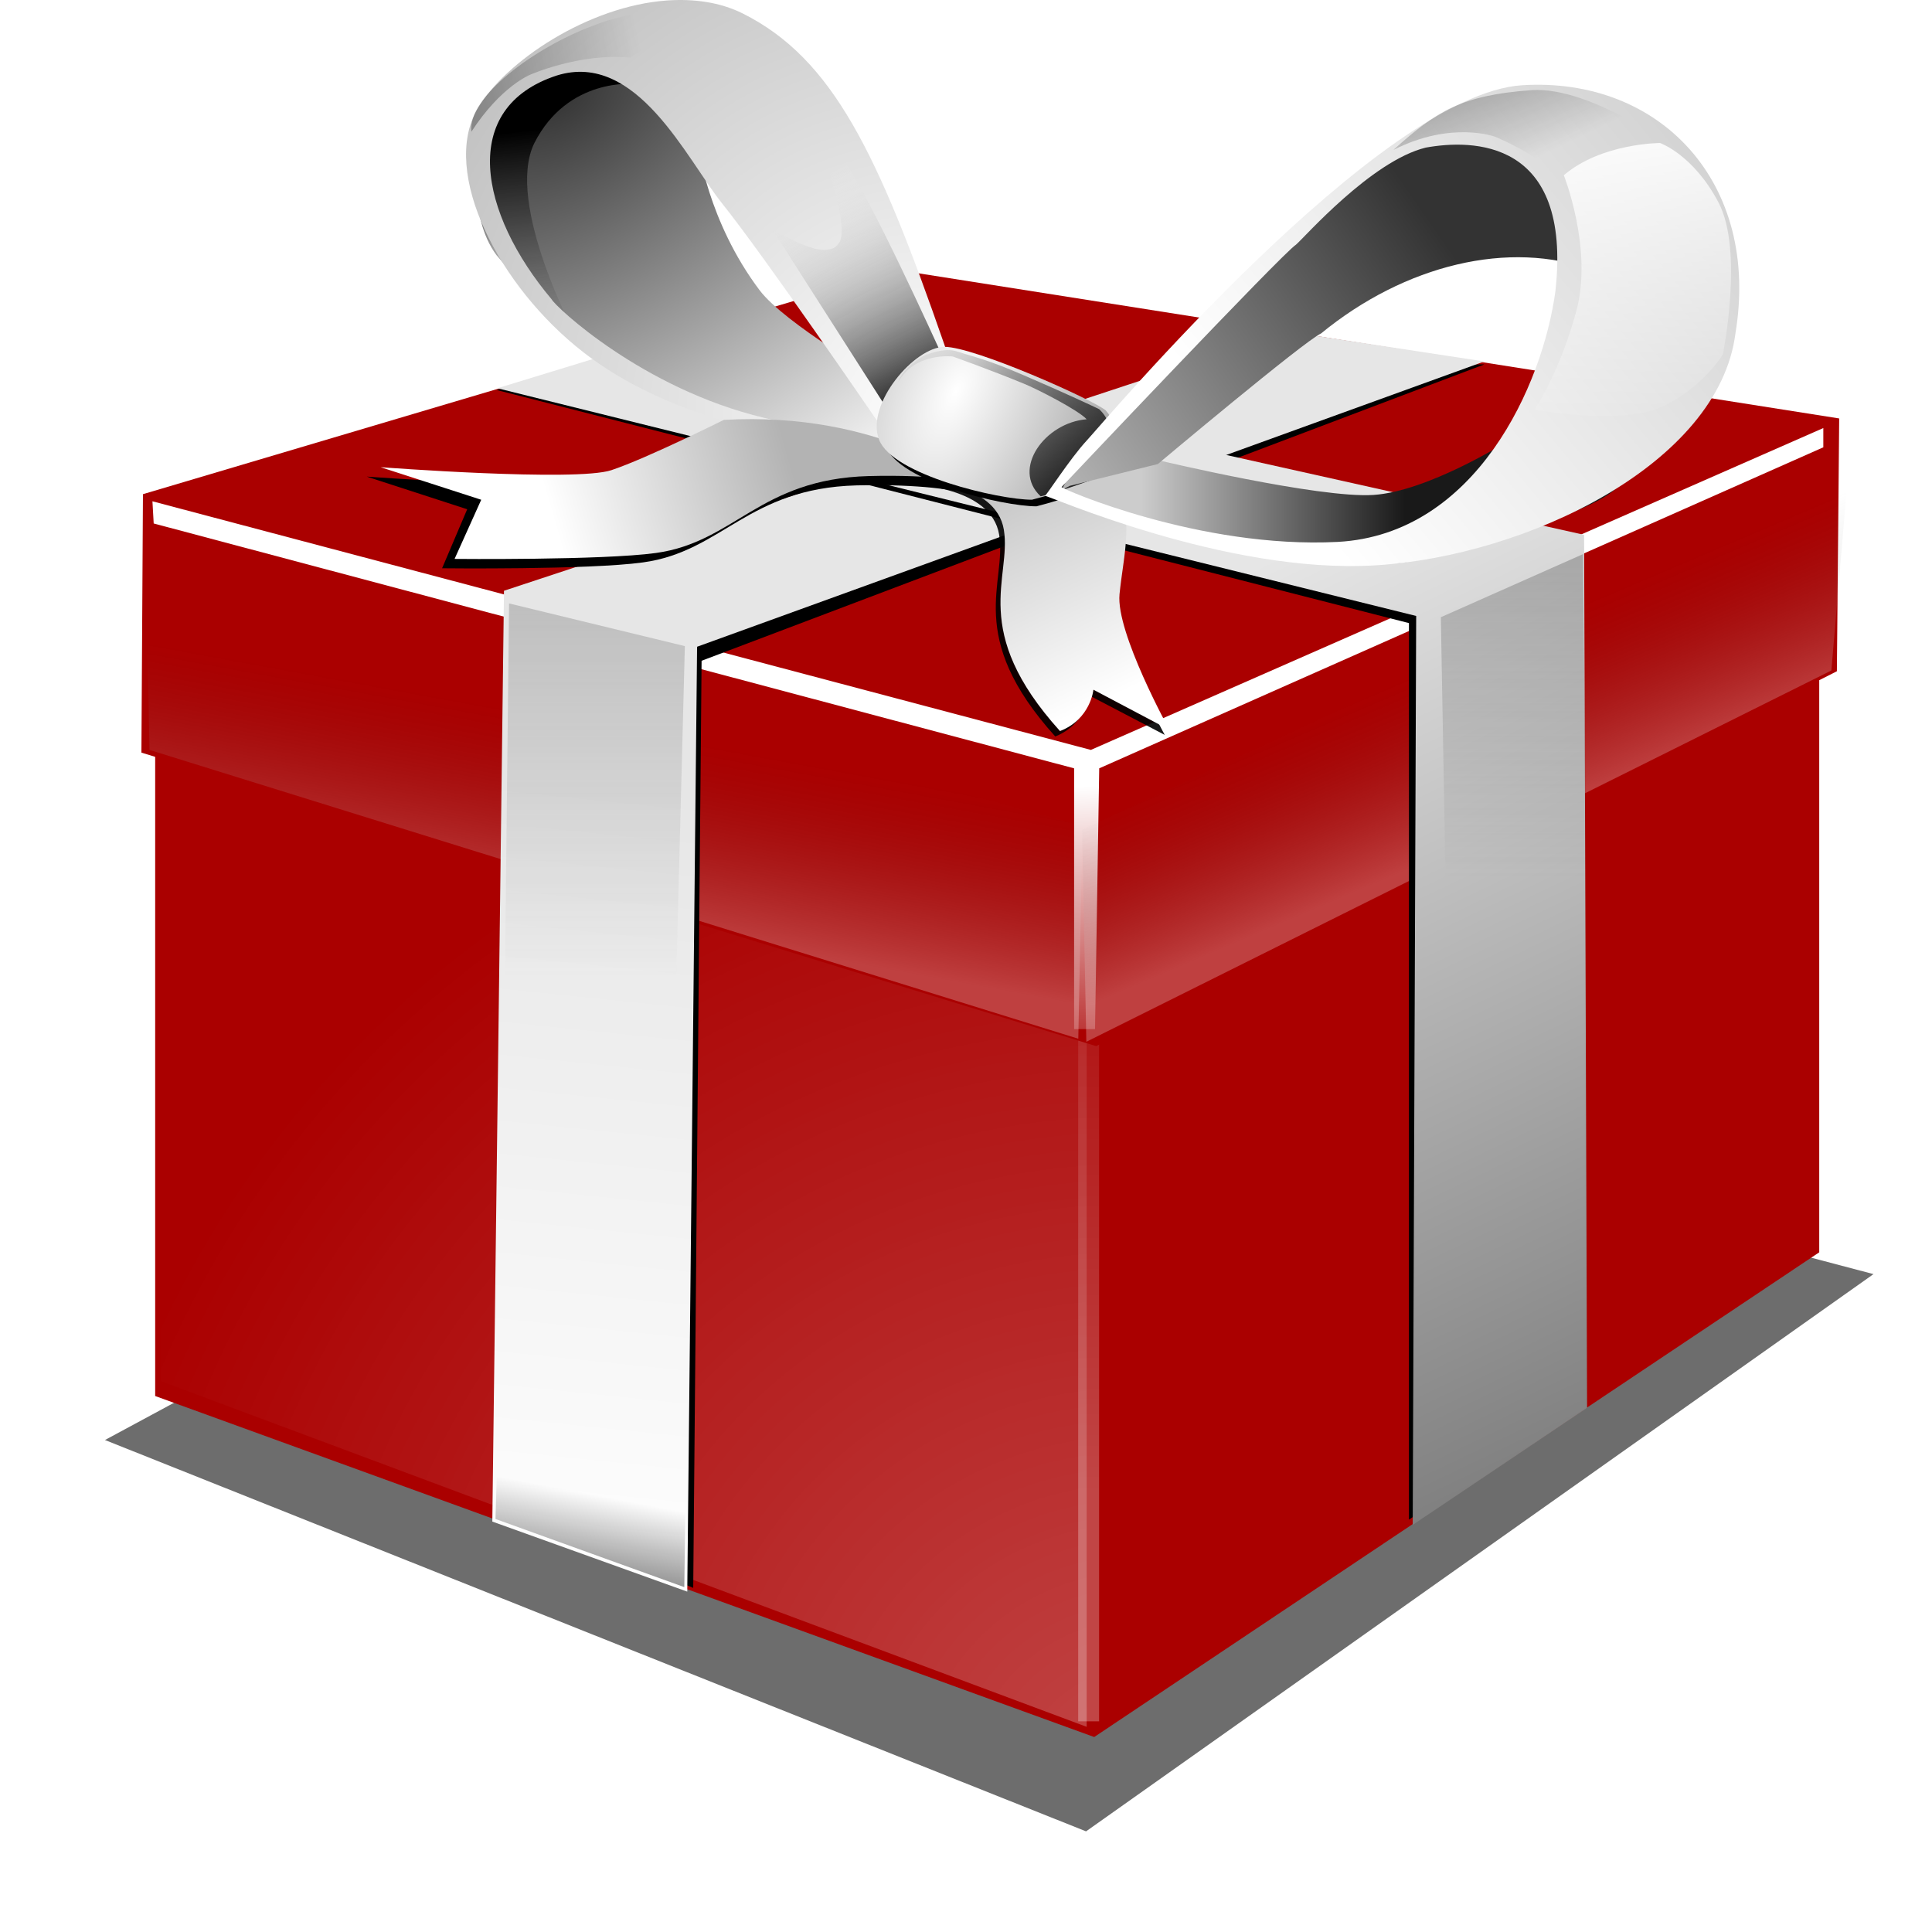 <?xml version="1.0"?>
<svg xmlns:rdf="http://www.w3.org/1999/02/22-rdf-syntax-ns#" xmlns="http://www.w3.org/2000/svg" xmlns:cc="http://creativecommons.org/ns#" xmlns:xlink="http://www.w3.org/1999/xlink" xmlns:dc="http://purl.org/dc/elements/1.1/" id="svg5520" viewBox="-40 0 730 730" version="1.0">
  <defs id="defs5522">
    <filter id="filter5389">
      <feGaussianBlur id="feGaussianBlur5391" stdDeviation="0.08"/>
    </filter>
    <filter id="filter5115">
      <feGaussianBlur id="feGaussianBlur5117" stdDeviation="0.07"/>
    </filter>
    <linearGradient id="linearGradient5119">
      <stop id="stop5121" offset="0"/>
      <stop id="stop5123" stop-opacity="0" offset="1"/>
    </linearGradient>
    <filter id="filter5073">
      <feGaussianBlur id="feGaussianBlur5075" stdDeviation="0.053"/>
    </filter>
    <filter id="filter4943">
      <feGaussianBlur id="feGaussianBlur4945" stdDeviation="0.105"/>
    </filter>
    <filter id="filter4875">
      <feGaussianBlur id="feGaussianBlur4877" stdDeviation="0.084"/>
    </filter>
    <filter id="filter5203">
      <feGaussianBlur id="feGaussianBlur5205" stdDeviation="0.149"/>
    </filter>
    <filter id="filter4358" y="-.1" width="1.048" x="-.024" height="1.201">
      <feGaussianBlur id="feGaussianBlur4360" stdDeviation="0.14"/>
    </filter>
    <filter id="filter4332">
      <feGaussianBlur id="feGaussianBlur4334" stdDeviation="0.08"/>
    </filter>
    <filter id="filter4009">
      <feGaussianBlur id="feGaussianBlur4011" stdDeviation="0.151"/>
    </filter>
    <linearGradient id="linearGradient3969">
      <stop id="stop3971" stop-color="#4d4d4d" offset="0"/>
      <stop id="stop3973" stop-color="#4d4d4d" stop-opacity="0" offset="1"/>
    </linearGradient>
    <filter id="filter3954">
      <feGaussianBlur id="feGaussianBlur3956" stdDeviation="0.146"/>
    </filter>
    <filter id="filter3936">
      <feGaussianBlur id="feGaussianBlur3938" stdDeviation="0.191"/>
    </filter>
    <filter id="filter3840">
      <feGaussianBlur id="feGaussianBlur3842" stdDeviation="0.291"/>
    </filter>
    <filter id="filter4286">
      <feGaussianBlur id="feGaussianBlur4288" stdDeviation="0.18"/>
    </filter>
    <linearGradient id="linearGradient4224">
      <stop id="stop4226" stop-color="#fff" offset="0"/>
      <stop id="stop4228" stop-color="#4d4d4d" stop-opacity="0" offset="1"/>
    </linearGradient>
    <filter id="filter3888" y="-.024" width="2.454" x="-.727" height="1.049">
      <feGaussianBlur id="feGaussianBlur3890" stdDeviation="0.157"/>
    </filter>
    <linearGradient id="linearGradient3892">
      <stop id="stop3894" stop-color="#fff" offset="0"/>
      <stop id="stop3896" stop-color="#fff" stop-opacity="0" offset="1"/>
    </linearGradient>
    <filter id="filter4049">
      <feGaussianBlur id="feGaussianBlur4051" stdDeviation="0.287"/>
    </filter>
    <filter id="filter4715" y="-.133" width="1.119" x="-.06" height="1.266">
      <feGaussianBlur id="feGaussianBlur4717" stdDeviation="2.386"/>
    </filter>
    <radialGradient id="radialGradient2650" gradientUnits="userSpaceOnUse" cy="238.35" cx="985.76" gradientTransform="matrix(1.164 -1.975 2.046 1.206 -614.23 1863.9)" r="11.035">
      <stop id="stop4027" stop-color="#fff" offset="0"/>
      <stop id="stop4029" stop-color="#fff" stop-opacity="0" offset="1"/>
    </radialGradient>
    <linearGradient id="linearGradient2652" x1="1002.9" xlink:href="#linearGradient3892" gradientUnits="userSpaceOnUse" x2="1002.9" y1="233.49" y2="218.97"/>
    <linearGradient id="linearGradient2654" x1="991.58" xlink:href="#linearGradient4224" gradientUnits="userSpaceOnUse" y1="219.12" gradientTransform="translate(16.514 -35.636)" x2="992.39" y2="214.7"/>
    <linearGradient id="linearGradient2656" x1="1002.8" xlink:href="#linearGradient3892" gradientUnits="userSpaceOnUse" y1="215.93" gradientTransform="translate(16.514 -35.636)" x2="1003.1" y2="223.38"/>
    <linearGradient id="linearGradient2660" x1="991.58" xlink:href="#linearGradient4224" gradientUnits="userSpaceOnUse" y1="219.12" gradientTransform="translate(30.258 -36.49)" x2="992.39" y2="214.7"/>
    <linearGradient id="linearGradient2666" x1="991.1" xlink:href="#linearGradient3969" gradientUnits="userSpaceOnUse" y1="208.36" gradientTransform="translate(16.514 -35.636)" x2="991.1" y2="220.49"/>
    <linearGradient id="linearGradient2670" x1="991.1" xlink:href="#linearGradient3969" gradientUnits="userSpaceOnUse" y1="208.36" gradientTransform="translate(22.384 -.586)" x2="991.1" y2="220.49"/>
    <linearGradient id="linearGradient2672" x1="999.14" gradientUnits="userSpaceOnUse" y1="206.81" gradientTransform="translate(17.482 -35.69)" x2="1003" y2="213.36">
      <stop id="stop4364" stop-color="#b3b3b3" offset="0"/>
      <stop id="stop4366" stop-color="#fff" offset="1"/>
    </linearGradient>
    <linearGradient id="linearGradient2674" y2="164.62" gradientUnits="userSpaceOnUse" y1="170.13" x2="1006.1" x1="1006.7">
      <stop id="stop5135" stop-color="#7f7f7f" stop-opacity="0" offset="0"/>
      <stop id="stop5137" offset="1"/>
    </linearGradient>
    <linearGradient id="linearGradient2680" y2="165.69" gradientUnits="userSpaceOnUse" y1="170.63" x2="1013" x1="1015.5">
      <stop id="stop4893" stop-color="#333" offset="0"/>
      <stop id="stop4895" stop-color="#fff" stop-opacity="0" offset="1"/>
    </linearGradient>
    <linearGradient id="linearGradient2686" y2="169.45" gradientUnits="userSpaceOnUse" y1="174.22" x2="1015.7" x1="1019.5">
      <stop id="stop4951" offset="0"/>
      <stop id="stop4953" stop-opacity="0" offset="1"/>
    </linearGradient>
    <linearGradient id="linearGradient2688" y2="174.3" gradientUnits="userSpaceOnUse" y1="166.91" x2="1017.1" x1="1027.7">
      <stop id="stop4817" stop-color="#333" offset="0"/>
      <stop id="stop4819" stop-color="#ccc" offset="1"/>
    </linearGradient>
    <linearGradient id="linearGradient2690" y2="174.4" gradientUnits="userSpaceOnUse" y1="164.83" x2="1025.1" x1="1036.5">
      <stop id="stop4809" stop-color="#ccc" offset="0"/>
      <stop id="stop4811" stop-color="#fff" offset="1"/>
    </linearGradient>
    <linearGradient id="linearGradient2692" x1="1004.5" xlink:href="#linearGradient5119" gradientUnits="userSpaceOnUse" x2="1008.6" y1="162.97" y2="162.04"/>
    <linearGradient id="linearGradient2694" x1="1006.5" xlink:href="#linearGradient5119" gradientUnits="userSpaceOnUse" y1="161.72" gradientTransform="translate(22.425 .718)" x2="1008.2" y2="163.86"/>
    <linearGradient id="linearGradient2696" y2="171.9" gradientUnits="userSpaceOnUse" y1="164.11" x2="1032.4" x1="1031.8">
      <stop id="stop5295" stop-color="#fff" offset="0"/>
      <stop id="stop5297" stop-color="#fff" stop-opacity="0" offset="1"/>
    </linearGradient>
    <linearGradient id="linearGradient2706" x1="1020.7" gradientUnits="userSpaceOnUse" y1="173.07" gradientTransform="matrix(15.815 0 0 15.815 -15731 -2436.6)" x2="1027" y2="173.07">
      <stop id="stop5399" stop-color="#ccc" offset="0"/>
      <stop id="stop5401" stop-color="#191919" offset="1"/>
    </linearGradient>
    <radialGradient id="radialGradient2709" gradientUnits="userSpaceOnUse" cy="205.93" cx="999.93" gradientTransform="matrix(55.986 25.92 -51.367 110.96 -45063 -48503)" r="2.865">
      <stop id="stop4803" stop-color="#fff" offset="0"/>
      <stop id="stop4805" offset="1"/>
    </radialGradient>
    <linearGradient id="linearGradient2714" x1="1012.3" gradientUnits="userSpaceOnUse" y1="172.48" gradientTransform="matrix(15.815 0 0 15.815 -15731 -2436.6)" x2="1006.7" y2="174.09">
      <stop id="stop2957" stop-color="#b3b3b3" offset="0"/>
      <stop id="stop2959" stop-color="#fff" offset="1"/>
    </linearGradient>
    <radialGradient id="radialGradient2717" gradientUnits="userSpaceOnUse" cy="209.14" cx="990.44" gradientTransform="matrix(-28.792 -35.184 33.772 -27.637 21787 40907)" r="5.838">
      <stop id="stop4206" stop-color="#fff" offset="0"/>
      <stop id="stop4208" stop-color="#b3b3b3" offset="1"/>
    </radialGradient>
    <linearGradient id="linearGradient2726" x1="990.99" gradientUnits="userSpaceOnUse" y1="237.27" gradientTransform="matrix(15.815 0 0 15.815 -15470 -3000.2)" x2="991.81" y2="232.99">
      <stop id="stop4017" offset="0"/>
      <stop id="stop4019" stop-opacity="0" offset="1"/>
    </linearGradient>
    <radialGradient id="radialGradient2730" gradientUnits="userSpaceOnUse" cy="164.89" cx="1006.3" gradientTransform="matrix(15.657 27.812 -42.83 24.111 -8504.3 -31809)" r="5.473">
      <stop id="stop4825" stop-color="#333" offset="0"/>
      <stop id="stop4827" stop-color="#efefef" offset="1"/>
    </radialGradient>
    <linearGradient id="linearGradient2733" x1="1007.9" gradientUnits="userSpaceOnUse" y1="210.21" gradientTransform="matrix(15.815 0 0 15.815 -15470 -3000.2)" x2="1020" y2="235.48">
      <stop id="stop4306" stop-color="#e6e6e6" offset="0"/>
      <stop id="stop4308" stop-color="#666" offset="1"/>
    </linearGradient>
    <linearGradient id="linearGradient2738" x1="994.01" gradientUnits="userSpaceOnUse" y1="235.88" gradientTransform="matrix(15.815 0 0 15.815 -15470 -3000.2)" x2="996.02" y2="216.38">
      <stop id="stop3960" stop-color="#fff" offset="0"/>
      <stop id="stop3962" stop-color="#e6e6e6" offset="1"/>
    </linearGradient>
  </defs>
  <g id="layer1" transform="translate(-20.219 -117.73)">
    <path id="path4665" opacity=".756" d="m1281.8 669.91l53.2 20.64 42.7-29.39-53.2-13.65-42.7 22.4z" fill-rule="evenodd" transform="matrix(6.968 0 0 7.164 -8911.7 -4137.4)" filter="url(#filter4715)"/>
    <path id="path3105" fill-rule="evenodd" fill="#a00" d="m38.852 368.18v277.03l354.81 128.85 273.95-183.15v-263.18l-281.65 149.29-347.11-108.84z"/>
    <path id="path3107" opacity=".525" d="m997.28 194.51l22.12 8.26v-17.07l-22.12-6.72v15.53z" fill-rule="evenodd" transform="matrix(15.815 0 0 15.815 -15731 -2436.6)" filter="url(#filter4049)" fill="url(#radialGradient2650)"/>
    <rect id="rect3109" opacity=".522" transform="matrix(18.002 0 0 18.002 -17663 -3520.4)" height="15.805" filter="url(#filter3888)" width=".439" y="222.42" x="1002.7" fill="url(#linearGradient2652)"/>
    <path id="path3111" fill="#a00" d="m319.5 219.77l355.65 56.07-0.87 95.52-279.89 141.64-360.74-110.9 0.584-97.65 285.27-84.68z"/>
    <path id="path3113" opacity=".5" d="m996.92 175.07l0.09 4.36 22.19 6.9 0.1-5.08-22.38-6.18z" fill-rule="evenodd" transform="matrix(15.815 0 0 15.815 -15731 -2436.6)" filter="url(#filter4286)" fill="url(#linearGradient2654)"/>
    <path id="path3115" d="m997.08 173.49l22.42 5.94 17.5-7.69v0.46l-17.3 7.67-0.1 6.23h-0.5v-6.23l-21.99-5.85-0.03-0.53z" fill-rule="evenodd" transform="matrix(15.815 0 0 15.815 -15731 -2436.6)" filter="url(#filter3840)" fill="url(#linearGradient2656)"/>
    <path id="path3117" filter="url(#filter3936)" fill-rule="evenodd" transform="matrix(15.815 0 0 15.815 -15731 -2436.6)" d="m1023.9 170.19l-18.3 5.78-0.2 21.61 4.6 1.87 0.2-22.15 18.7-7.08-5-0.03z"/>
    <path id="path3119" fill-rule="evenodd" fill="url(#linearGradient2738)" d="m467.13 243.06l-296.48 97.89-4.41 351.7 73.66 26.47 3.71-357.02 297.45-107.8-73.93-11.24z"/>
    <path id="path3121" opacity=".5" d="m1014.7 176.33l0.4 4.61 17.8 4.54 0.1-5.09-18.3-4.06z" fill-rule="evenodd" transform="matrix(-15.815 3.848 0 15.815 16726 -6396.6)" filter="url(#filter4286)" fill="url(#linearGradient2660)"/>
    <path id="path3123" filter="url(#filter3954)" fill-rule="evenodd" transform="matrix(15.815 0 0 15.815 -15731 -2436.6)" d="m1005.3 170.83l21.8 5.57v21.42l4.2-2.82-0.2-20.54-21.6-4.75-4.2 1.12z"/>
    <path id="path3125" fill-rule="evenodd" fill="url(#linearGradient2733)" d="m168.16 264.43l347.16 86.04-1.31 343.43 65.88-44.22-1.13-329.87-342.1-76.34-68.5 20.96z"/>
    <path id="path3127" fill-rule="evenodd" fill="url(#radialGradient2730)" d="m244.01 172.71s3.45 28.5 23.26 54.73c9.4 12.45 45.83 33.52 45.83 33.52l19.85 23.94s-20.53 6.85-30.79 5.48-61.17-16.14-80.32-27.09c-19.16-10.94-53.36-49.52-55.42-58.42-2.05-8.89-11.5-32.01-3.29-47.07 8.21-15.05 24.1-22.03 28.89-22.72 4.79-0.68 49.94 22.58 49.94 22.58l2.05 15.05z"/>
    <path id="path3129" opacity=".591" d="m1005.6 175.93l4.2 1.02-0.3 11.59-4-3.55 0.1-9.06z" fill-rule="evenodd" transform="matrix(15.815 0 0 15.815 -15731 -2436.6)" filter="url(#filter4009)" fill="url(#linearGradient2666)"/>
    <path id="path3131" fill-rule="evenodd" fill="url(#linearGradient2726)" d="m168.62 651.7l-1.18 39.97 71.34 25.75 0.59-44.11-70.75-21.61z"/>
    <path id="path3133" opacity=".674" d="m1011.5 210.58l4.1 1.82-0.2 11.19-4-3.55 0.1-9.46z" fill-rule="evenodd" transform="matrix(-13.1 0 0 13.1 13829 -2431.5)" filter="url(#filter4009)" fill="url(#linearGradient2670)"/>
    <g id="g3135" transform="matrix(15.741 1.527 -1.527 15.741 -15388 -3975.6)" fill-rule="evenodd">
      <path id="path3137" opacity=".953" filter="url(#filter4332)" d="m1015 173.21s1.9-0.14 2.2 0.99-0.6 2.48 1.8 4.67c0.7-0.36 0.7-1.06 0.7-1.06l1.9 0.77s-1.5-2.19-1.5-3.11c0-0.91 0.2-2.05-0.4-2.4-0.7-0.35-3.8-0.35-3.8-0.35l-0.9 0.49z"/>
      <path id="path3139" fill="url(#linearGradient2672)" d="m1015.1 173.08s1.9-0.14 2.2 0.99-0.6 2.47 1.8 4.66c0.7-0.35 0.7-1.06 0.7-1.06l1.9 0.78s-1.5-2.19-1.5-3.11 0.2-2.05-0.4-2.4c-0.7-0.36-3.8-0.36-3.8-0.36l-0.9 0.5z"/>
    </g>
    <path id="path3141" filter="url(#filter4358)" fill-rule="evenodd" transform="matrix(15.815 0 0 15.815 -15731 -2436.6)" d="m1010.4 171.77s-1.8 0.92-2.7 1.2c-0.8 0.28-5.5-0.07-5.5-0.07l2.4 0.78-0.6 1.41s3.5 0.04 4.8-0.14c1.9-0.26 2.5-1.77 5.1-1.84 1.6-0.04 2.4 0.14 2.4 0.14s-2.1-1.69-5.9-1.48z"/>
    <path id="path3143" d="m1008.6 163.52s-1.1-0.63-1.5-0.63c-0.5 0-2 0.58-2.1 1.36-0.2 0.79-0.4 2.42 0.3 3.36 0.8 0.95 1.9 1.94 1.9 1.94s-1.7-3.16-1-4.61c0.8-1.59 2.4-1.42 2.4-1.42z" fill-rule="evenodd" transform="matrix(15.815 0 0 15.815 -15731 -2436.6)" filter="url(#filter5203)" fill="url(#linearGradient2674)"/>
    <path id="path3145" fill-rule="evenodd" fill="url(#radialGradient2717)" d="m232.25 117.91c-29.76 2.09-61.2 23.06-71.66 41.02-13.95 23.95 8.02 67.13 40.3 92.09 44.25 34.2 110.44 35.47 110.44 35.47 0-1.03 43.23 11.95 25.7-38.6-25.18-72.57-42.19-108.02-76.11-125.04-8.69-4.36-18.75-5.64-28.67-4.94zm-41.62 28.34c30.19-9.41 49.04 31.59 62.38 48.27 16.42 20.52 57.82 81.05 57.82 81.05l8.4 10.87s-4.57 0.08-50.41-10.87c-45.83-10.95-78.79-42-80.16-44.74-27.31-32.41-35.35-72.42 1.97-84.58z"/>
    <path id="path3147" fill-rule="evenodd" fill="url(#linearGradient2714)" d="m253.71 276.38s-29.07 14.53-42.48 19-87.19-1.12-87.19-1.12l38.01 12.3-10.07 22.35s55.74 0.55 76.02-2.23c29.92-4.1 39.12-27.95 80.48-29.07 24.81-0.67 38.01 2.24 38.01 2.24s-33.54-26.83-92.78-23.47z"/>
    <path id="path3149" filter="url(#filter4875)" fill-rule="evenodd" transform="matrix(15.815 0 0 15.815 -15731 -2436.6)" d="m1019.9 171.39s-3.1-1.43-3.8-1.43-1.9 1.37-1.5 2.21c0.3 0.85 2.8 1.44 3.6 1.44 0.7-0.18 1.3-0.4 2-0.72 0-0.45-0.3-1.5-0.3-1.5z"/>
    <path id="path3151" d="m1011.9 167.01l2.8 4.38 1.4-1.04s-1.4-3.13-2.2-4.52-1.3-2.02-1.3-2.02 1.2 2.92 0.9 3.48-1.5-0.28-1.6-0.28z" fill-rule="evenodd" transform="matrix(15.815 0 0 15.815 -15731 -2436.6)" filter="url(#filter4943)" fill="url(#linearGradient2680)"/>
    <path id="path3153" fill-rule="evenodd" fill="url(#radialGradient2709)" d="m398.03 272.81c-4.89-4.12-49.56-24.03-60.91-24.03s-29.91 21.66-24.76 35.07c5.16 13.41 45.39 22.7 57.77 22.7 11.03-2.83 21.05-6.33 31.98-11.35 0-7.22 2.15-15.29-4.08-22.39z"/>
    <path id="path3155" fill-rule="evenodd" fill="url(#linearGradient2706)" d="m379.46 306.11s35.54 13.03 57.43 16.45 66.4 10.92 77.35 6.81c10.94-4.1 70.46-16.42 78.67-29.41 8.21-13-43.78-15.06-43.78-15.06s-29.42 18.48-49.95 19.84c-20.52 1.37-80.72-12.99-80.72-12.99l-38.31 10.26-0.69 4.1z"/>
    <path id="path3157" d="m1015.6 169.98s0.4-0.17 0.7-0.07c0.4 0.13 0.7 0.18 1.6 0.57 1 0.43 1.7 0.76 1.8 0.81 0.5 0.48 0.1 0.98 0.2 1.54-0.4 0.17-1.4 0.51-1.6 0.54-0.7-0.65 0.1-1.76 1.1-1.84-0.2-0.22-1.2-0.73-1.5-0.85-0.8-0.33-1.7-0.65-1.7-0.65s-0.9-0.11-1.3 0.61c0.1-0.36 0.7-0.7 0.7-0.66z" fill-rule="evenodd" transform="matrix(15.815 0 0 15.815 -15731 -2436.6)" filter="url(#filter5073)" fill="url(#linearGradient2686)"/>
    <g id="g3159" transform="matrix(15.815 0 0 15.815 -15731 -2436.6)" fill-rule="evenodd">
      <path id="path3161" fill="url(#linearGradient2688)" d="m1019 173.12l2.1-0.52s3.5-2.94 3.9-3.12c2-1.64 4.5-2.25 6.5-1.51 0 0-0.2-2.64-0.9-2.98-0.7-0.35-2.6-0.61-2.6-0.61s-2.6 1.73-2.9 2.03-4.7 4.63-4.7 4.63l-1.3 1.62-0.3 0.56 0.2-0.1z"/>
      <path id="path3163" fill="url(#linearGradient2690)" d="m1029.8 163.55c-3.4 0.22-10 8.06-10.4 8.49s-1 1.37-1 1.32 4.3 1.88 7.9 1.66 8.2-2.41 8.6-5.54c0.6-3.6-1.8-6.14-5.1-5.93zm-2.3 1.49c1.1-0.2 3.5-0.22 3.1 3.42-0.3 2.25-1.9 5.82-5.2 6-3.3 0.17-6.6-1.27-6.6-1.31 0 0 5.3-5.61 5.6-5.79 0.2-0.17 1.8-2 3.1-2.32z"/>
    </g>
    <path id="path3165" opacity=".558" d="m1004.7 164.66c-0.1-0.82 1.5-2.01 2.9-2.53 1.3-0.53 3-0.36 3-0.36s-1.5 0.67-2.1 1.12c-1.2-0.12-2.4 0.41-2.4 0.41s-0.7 0.28-1.4 1.36z" fill-rule="evenodd" transform="matrix(15.815 0 0 15.815 -15731 -2436.6)" filter="url(#filter5115)" fill="url(#linearGradient2692)"/>
    <path id="path3167" opacity=".558" d="m1026.8 165.52c0.8-1.14 1.3-1.64 2.9-2.13 1.4-0.42 3.8 0.67 3.8 0.67s-1.3 1.37-1.9 1.83c-0.7-0.94-2.5-1.22-2.5-1.22s-1.1-0.15-2.3 0.85z" fill-rule="evenodd" transform="matrix(15.416 3.531 -3.531 15.416 -14738 -6002.9)" filter="url(#filter5115)" fill="url(#linearGradient2694)"/>
    <path id="path3169" d="m1030.8 165.7s0.7 1.76 0.3 3.24-1 2.36-1 2.36 2 0.38 3-0.05c1-0.44 1.5-1.27 1.5-1.27s0.5-2.47-0.1-3.62-1.4-1.43-1.4-1.43-1.4 0-2.3 0.77z" fill-rule="evenodd" transform="matrix(15.815 0 0 15.815 -15731 -2436.6)" filter="url(#filter5389)" fill="url(#linearGradient2696)"/>
  </g>
</svg>
